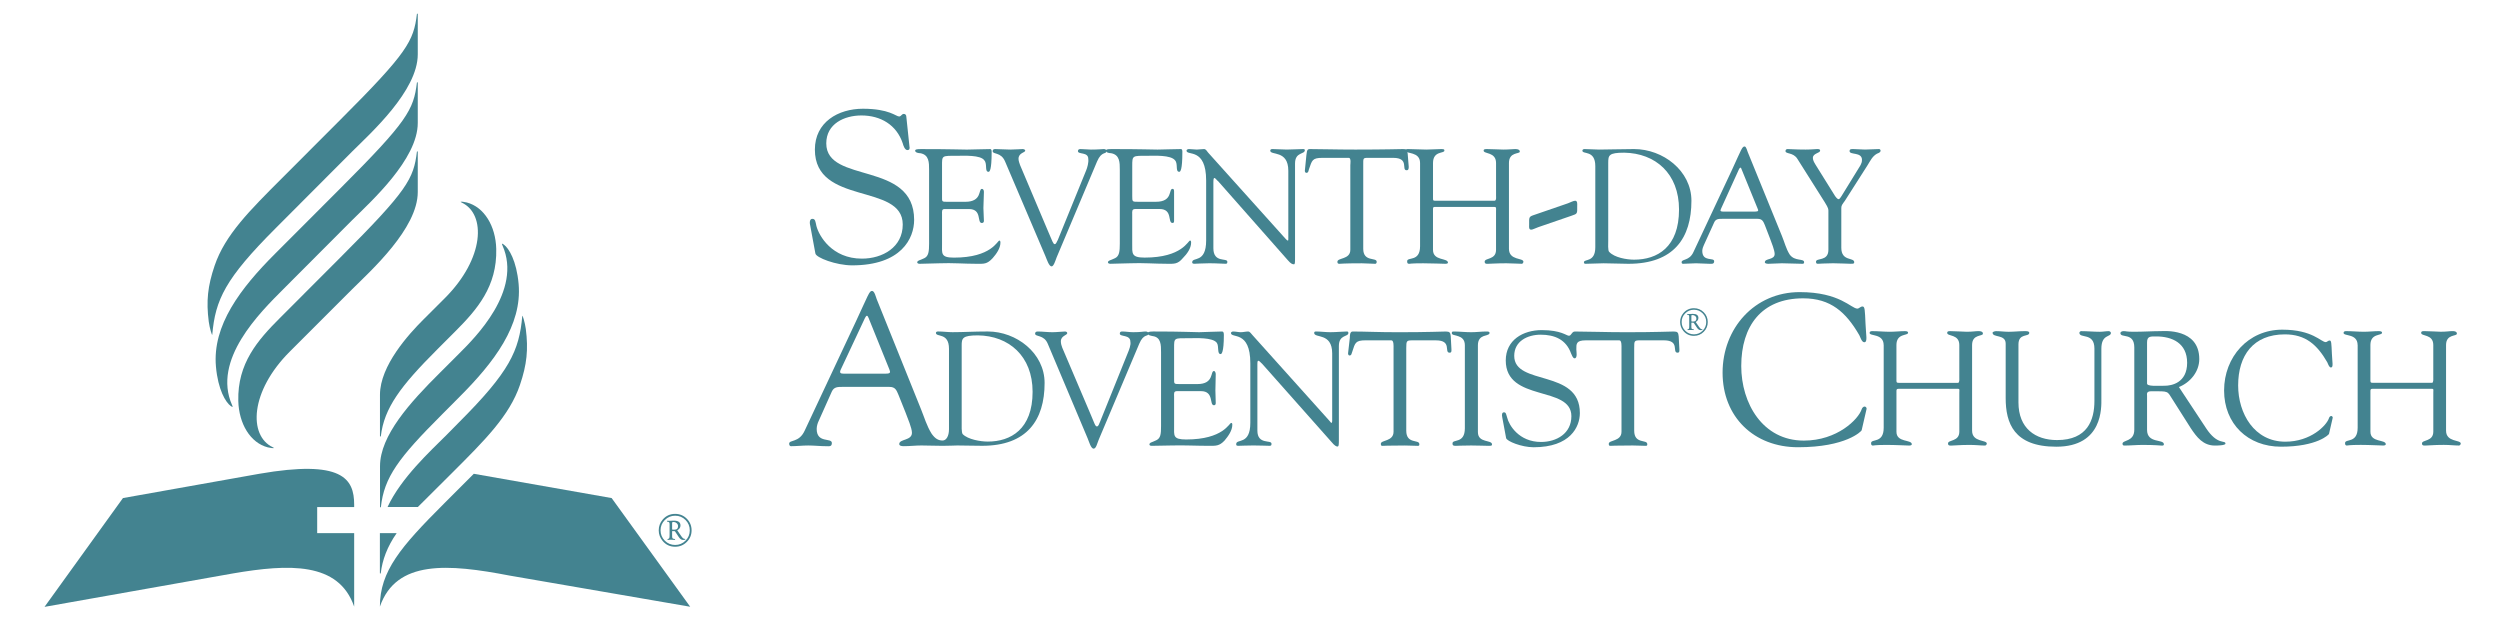 <?xml version="1.0" encoding="UTF-8" standalone="no"?>
<!-- Generator: Adobe Illustrator 16.0.3, SVG Export Plug-In . SVG Version: 6.00 Build 0)  -->

<svg
   xmlns:dc="http://purl.org/dc/elements/1.1/"
   xmlns:cc="http://creativecommons.org/ns#"
   xmlns:rdf="http://www.w3.org/1999/02/22-rdf-syntax-ns#"
   xmlns:svg="http://www.w3.org/2000/svg"
   xmlns="http://www.w3.org/2000/svg"
   xmlns:sodipodi="http://sodipodi.sourceforge.net/DTD/sodipodi-0.dtd"
   xmlns:inkscape="http://www.inkscape.org/namespaces/inkscape"
   version="1.1"
   id="Layer_1"
   x="0px"
   y="0px"
   viewBox="0 0 240 60"
   enable-background="new 0 0 306 90"
   xml:space="preserve"
   inkscape:version="0.91 r13725"
   sodipodi:docname="sda-logo.svg"
   width="240"
   height="60"><defs
     id="defs87" /><sodipodi:namedview
     pagecolor="#ffffff"
     bordercolor="#666666"
     borderopacity="1"
     objecttolerance="10"
     gridtolerance="10"
     guidetolerance="10"
     inkscape:pageopacity="0"
     inkscape:pageshadow="2"
     inkscape:window-width="1920"
     inkscape:window-height="1139"
     id="namedview85"
     showgrid="false"
     inkscape:zoom="2.7082652"
     inkscape:cx="159.48956"
     inkscape:cy="-57.976285"
     inkscape:window-x="0"
     inkscape:window-y="0"
     inkscape:window-maximized="1"
     inkscape:current-layer="g25" /><g
     id="g3"
     transform="matrix(0.784,0,0,0.784,0.248,-4.963)"><path
       d="m 38.523,71.612 0,-3.189 4.528,0 0,-0.302 c 0,-3.194 -1.472,-5.534 -11.622,-3.776 L 14.739,67.318 5.136,80.64 28.181,76.552 c 6.905,-1.186 12.968,-1.433 14.871,4.058 l 0,-8.997 -4.529,0 z"
       id="path5"
       inkscape:connector-curvature="0"
       style="fill:#438390" /><path
       d="m 46.201,80.609 c 0,-4.347 2.568,-7.331 7.808,-12.571 l 3.692,-3.693 16.878,2.973 9.62,13.308 -22.13,-3.819 C 54.565,75.366 48.205,74.861 46.201,80.609 Z"
       id="path7"
       inkscape:connector-curvature="0"
       style="fill:#438390" /></g><g
     id="g9"
     transform="matrix(0.784,0,0,0.784,0.248,-4.963)"><path
       d="m 47.136,68.415 c 1.672,-3.587 5.232,-6.83 7.279,-8.878 l 1.457,-1.479 c 6.198,-6.198 7.389,-8.763 7.765,-13.031 0.017,-0.223 0.336,0.836 0.432,1.586 0.32,2.516 0.135,4.341 -0.72,6.859 -1.278,3.764 -4.304,6.763 -8.231,10.688 l -4.271,4.254 -3.711,0 z"
       id="path11"
       inkscape:connector-curvature="0"
       style="fill:#438390" /><path
       d="m 50.735,16.443 c 0,-0.033 0.104,-0.052 0.104,0 l 0,4.943 c 0,4.47 -5.745,9.628 -8.034,11.901 l -8.417,8.44 c -2.91,2.911 -8.736,8.656 -6.29,14.2 0.082,0.186 0.156,0.345 -0.155,0.123 -0.622,-0.441 -1.566,-1.994 -1.817,-4.829 -0.448,-5.054 2.998,-9.58 7.248,-13.83 l 8.029,-8.039 c 8.142,-8.143 8.936,-9.578 9.332,-12.909 z"
       id="path13"
       inkscape:connector-curvature="0"
       style="fill:#438390" /><path
       d="m 42.805,41.748 c 2.289,-2.274 8.034,-7.431 8.034,-11.902 l 0,-4.943 c 0,-0.052 -0.104,-0.034 -0.104,0 -0.396,3.332 -1.19,4.767 -9.333,12.91 l -7.458,7.47 c -2.71,2.709 -5.195,5.55 -5.081,10.137 0.071,2.811 1.484,5.14 3.61,5.688 0.875,0.188 0.821,0.074 0.613,-0.014 -3.002,-1.418 -2.787,-6.841 2.067,-11.695 l 7.652,-7.651 z"
       id="path15"
       inkscape:connector-curvature="0"
       style="fill:#438390" /><path
       d="m 33.442,34.271 c -6.198,6.197 -7.389,8.761 -7.765,13.03 -0.017,0.223 -0.336,-0.836 -0.432,-1.586 -0.32,-2.516 -0.135,-4.341 0.721,-6.859 1.278,-3.764 4.304,-6.763 8.231,-10.69 l 7.206,-7.217 c 8.143,-8.143 8.937,-9.578 9.333,-12.91 0,-0.033 0.104,-0.052 0.104,0 l 0,4.943 c 0,4.471 -5.745,9.628 -8.034,11.901 l -9.364,9.388 z"
       id="path17"
       inkscape:connector-curvature="0"
       style="fill:#438390" /><path
       d="m 46.307,76.526 c -0.005,0.037 -0.106,0.038 -0.106,0 l 0,-4.914 2.056,0 c -1.162,1.667 -1.756,3.279 -1.95,4.914 z"
       id="path19"
       inkscape:connector-curvature="0"
       style="fill:#438390" /><path
       d="m 46.322,68.423 c -0.004,0.037 -0.106,0.037 -0.106,0 l 0,-5.002 c 0,-3.757 3.683,-7.819 7.333,-11.444 l 2.368,-2.366 c 1.911,-1.91 7.746,-7.667 5.3,-13.211 -0.082,-0.184 -0.157,-0.343 0.155,-0.122 0.623,0.442 1.566,1.994 1.817,4.83 0.448,5.054 -2.998,9.579 -7.249,13.829 l -2.188,2.2 c -5.277,5.276 -7.033,7.641 -7.43,11.286 z"
       id="path21"
       inkscape:connector-curvature="0"
       style="fill:#438390" /><path
       d="m 46.316,59.749 c -0.005,0.037 -0.105,0.037 -0.105,0 l 0,-5.077 c 0,-3.582 3.552,-7.447 5.277,-9.172 l 2.672,-2.667 c 4.854,-4.855 5.07,-10.277 2.067,-11.695 -0.208,-0.088 -0.261,-0.203 0.613,-0.014 2.126,0.549 3.54,2.878 3.609,5.688 0.115,4.586 -2.329,7.409 -5.039,10.118 l -2.167,2.168 c -4.53,4.531 -6.514,7.18 -6.927,10.651 z"
       id="path23"
       inkscape:connector-curvature="0"
       style="fill:#438390" /></g><g
     id="g25"
     transform="translate(0,-30)"><g
       id="g27"
       transform="matrix(0.784,0,0,0.784,0.248,9.599)"><path
         d="m 230.337,68.271 c -0.021,-1.445 -1.722,-1.05 -1.722,-1.484 0,-0.179 0.158,-0.218 0.316,-0.218 0.732,0 1.444,0.078 2.177,0.078 0.613,0 1.229,-0.078 1.842,-0.078 0.336,0 0.376,0.117 0.376,0.198 0,0.396 -1.426,0.02 -1.426,1.504 l 0,4.275 c 0,0.276 0,0.355 0.297,0.355 l 7.244,0 c 0.197,0 0.158,-0.495 0.158,-0.574 l 0,-4.057 c 0,-1.366 -1.483,-1.03 -1.483,-1.484 0,-0.12 0.039,-0.218 0.336,-0.218 0.653,0 1.683,0.078 2.059,0.078 0.732,0 1.029,-0.078 1.426,-0.078 0.514,0 0.553,0.198 0.553,0.315 0,0.356 -1.326,0.021 -1.326,1.387 l 0,10.489 c 0,1.445 1.802,1.089 1.802,1.583 0,0.061 -0.08,0.238 -0.218,0.238 -0.535,0 -1.147,-0.079 -1.86,-0.079 -1.268,0 -1.82,0.079 -2.197,0.079 -0.178,0 -0.475,0.059 -0.475,-0.258 0,-0.475 1.385,-0.197 1.385,-1.444 l 0,-4.751 c 0,-0.316 0.079,-0.494 -0.158,-0.494 l -7.304,0 c -0.237,0 -0.237,0.118 -0.237,0.337 l 0,4.928 c 0,1.346 1.881,0.911 1.881,1.524 0,0.099 -0.139,0.158 -0.317,0.158 -0.257,0 -1.702,-0.079 -2.751,-0.079 -1.405,0 -1.622,0.079 -1.702,0.079 -0.158,0 -0.218,-0.1 -0.218,-0.298 0,-0.573 1.544,0.08 1.544,-1.88 l 0,-10.131 z"
         id="path29"
         inkscape:connector-curvature="0"
         style="fill:#438390" /><path
         d="m 246.842,75.297 c 0,3.167 2.058,4.611 4.729,4.611 3.722,0 4.572,-2.454 4.572,-4.789 l 0,-6.413 c 0,-2.02 -1.841,-1.187 -1.841,-1.938 0,-0.101 0.14,-0.198 0.198,-0.198 0.772,0 1.544,0.078 2.315,0.078 0.377,0 0.732,-0.078 1.089,-0.078 0.099,0 0.257,0.098 0.257,0.218 0,0.554 -1.167,0.118 -1.167,1.938 l 0,6.136 c 0,0.97 0.237,5.859 -5.522,5.859 -5.205,0 -6.195,-2.91 -6.195,-5.958 l 0,-6.67 c 0,-1.168 -1.603,-0.693 -1.603,-1.325 0,-0.14 0.336,-0.198 0.435,-0.198 0.515,0 1.011,0.078 1.544,0.078 0.634,0 1.268,-0.078 1.881,-0.078 0.099,0 0.633,-0.04 0.633,0.198 0,0.554 -1.325,0 -1.325,1.425 l 0,7.104 z"
         id="path31"
         inkscape:connector-curvature="0"
         style="fill:#438390" /></g><path
       d="m 211.765,71.082 c 1.117,1.708 1.878,1.133 1.878,1.505 0,0.187 -0.869,0.187 -1.008,0.187 -1.133,0 -1.738,-0.792 -2.328,-1.677 l -1.722,-2.715 c -0.558,-0.869 -0.326,-0.822 -2.064,-0.822 -0.497,0 -0.404,0.279 -0.404,0.434 l 0,3.275 c 0,1.334 1.615,0.853 1.615,1.381 0,0.154 -0.141,0.124 -0.264,0.124 -0.14,0 -0.497,-0.062 -1.785,-0.062 -0.589,0 -1.179,0.062 -1.769,0.062 -0.092,0 -0.155,-0.078 -0.155,-0.171 0,-0.388 1.133,-0.171 1.133,-1.35 l 0,-7.898 c 0,-1.49 -1.334,-0.854 -1.334,-1.381 0,-0.094 0.123,-0.186 0.31,-0.186 0.278,0 0.201,0.061 0.993,0.061 0.899,0 1.784,-0.061 2.591,-0.061 0.249,0 3.678,-0.31 3.678,2.684 0,1.21 -0.869,2.25 -1.955,2.684 l 2.59,3.925 z m -5.649,-4.267 c 0,0.295 0.963,0.217 1.692,0.217 0.667,0 2.157,-0.279 2.157,-2.204 0,-1.893 -1.443,-2.53 -2.964,-2.53 -0.558,0 -0.884,-0.031 -0.884,0.574 l 0,3.943 z"
       id="path33"
       inkscape:connector-curvature="0"
       style="fill:#438390" /><path
       d="m 219.098,61.648 c 2.917,0 3.724,1.195 4.174,1.195 0.124,0 0.217,-0.155 0.372,-0.155 0.171,0 0.171,0.248 0.217,1.257 0.031,0.822 0.171,1.334 -0.092,1.334 -0.187,0 -0.296,-0.403 -0.357,-0.511 -0.962,-1.66 -2.063,-2.669 -4.066,-2.669 -3.025,0 -4.484,2.016 -4.484,4.903 0,2.7 1.551,5.4 4.531,5.4 2.436,0 3.957,-1.551 4.19,-2.265 0.031,-0.11 0.124,-0.202 0.217,-0.202 0.078,0 0.154,0.093 0.14,0.171 l -0.357,1.551 c -0.016,0.062 -1.117,1.226 -4.609,1.226 -3.181,0 -5.461,-2.188 -5.461,-5.4 0,-3.212 2.313,-5.835 5.587,-5.835 z"
       id="path35"
       inkscape:connector-curvature="0"
       style="fill:#438390" /><path
       d="m 226.332,63.122 c -0.015,-1.133 -1.35,-0.823 -1.35,-1.163 0,-0.14 0.125,-0.171 0.248,-0.171 0.574,0 1.133,0.061 1.708,0.061 0.481,0 0.963,-0.061 1.443,-0.061 0.263,0 0.295,0.092 0.295,0.155 0,0.31 -1.117,0.016 -1.117,1.179 l 0,3.351 c 0,0.216 0,0.278 0.233,0.278 l 5.679,0 c 0.154,0 0.124,-0.388 0.124,-0.45 l 0,-3.181 c 0,-1.071 -1.163,-0.807 -1.163,-1.163 0,-0.094 0.031,-0.171 0.263,-0.171 0.512,0 1.319,0.061 1.615,0.061 0.574,0 0.806,-0.061 1.117,-0.061 0.403,0 0.434,0.155 0.434,0.247 0,0.279 -1.04,0.016 -1.04,1.087 l 0,8.223 c 0,1.133 1.412,0.854 1.412,1.241 0,0.048 -0.062,0.187 -0.171,0.187 -0.419,0 -0.899,-0.062 -1.457,-0.062 -0.994,0 -1.428,0.062 -1.722,0.062 -0.14,0 -0.373,0.046 -0.373,-0.202 0,-0.372 1.087,-0.154 1.087,-1.132 l 0,-3.725 c 0,-0.248 0.061,-0.387 -0.124,-0.387 l -5.726,0 c -0.186,0 -0.186,0.093 -0.186,0.264 l 0,3.863 c 0,1.055 1.475,0.714 1.475,1.195 0,0.078 -0.11,0.124 -0.249,0.124 -0.202,0 -1.334,-0.062 -2.158,-0.062 -1.101,0 -1.272,0.062 -1.334,0.062 -0.123,0 -0.17,-0.078 -0.17,-0.234 0,-0.449 1.21,0.063 1.21,-1.474 l 0,-7.942 z"
       id="path37"
       inkscape:connector-curvature="0"
       style="fill:#438390" /><path
       d="m 152.107,44.31 c 0.496,0 0.942,0.049 1.389,0.049 1.041,0 2.034,-0.049 3.374,-0.049 2.778,0 5.507,2.084 5.507,4.962 0,3.573 -1.686,6.053 -6.053,6.053 -0.794,0 -1.588,-0.049 -2.382,-0.049 -0.1,0 -1.638,0.049 -1.737,0.049 -0.099,0 -0.148,-0.049 -0.148,-0.147 0,-0.348 1.092,0.049 1.092,-1.439 l 0,-7.791 c 0,-1.588 -1.24,-1.091 -1.24,-1.488 0,-0.1 0.099,-0.149 0.198,-0.149 z m 4.763,10.618 c 2.233,0 4.317,-1.191 4.317,-4.814 0,-3.474 -2.282,-5.408 -5.26,-5.457 -1.489,0 -1.537,0.248 -1.537,0.992 l 0,7.443 c 0,0.249 -0.05,0.993 0.098,1.091 0.497,0.546 1.688,0.745 2.383,0.745 z"
       id="path39"
       inkscape:connector-curvature="0"
       style="fill:#438390" /><path
       d="m 165.305,51.008 c -0.298,0 -0.596,0 -0.745,0.347 l -0.993,2.184 c -0.049,0.099 -0.148,0.346 -0.148,0.545 0,1.093 1.141,0.596 1.141,0.993 0,0.299 -0.248,0.248 -0.446,0.248 -0.445,0 -0.843,-0.049 -1.29,-0.049 -0.446,0 -0.844,0.049 -1.24,0.049 -0.1,0 -0.148,-0.049 -0.148,-0.147 0,-0.348 0.743,-0.1 1.141,-0.994 l 3.722,-7.939 c 0.893,-1.935 0.942,-2.183 1.191,-2.183 0.149,0 0.249,0.446 0.298,0.546 l 3.275,8.038 c 0.248,0.595 0.397,1.239 0.745,1.786 0.496,0.695 1.388,0.347 1.388,0.745 0,0.147 -0.1,0.147 -0.198,0.147 -0.644,0 -1.29,-0.049 -1.936,-0.049 -0.446,0 -0.843,0.049 -1.29,0.049 -0.049,0 -0.347,0 -0.347,-0.147 0,-0.398 0.943,-0.2 0.943,-0.795 0,-0.347 -0.298,-1.092 -0.447,-1.488 L 169.423,51.603 c -0.148,-0.347 -0.247,-0.596 -0.695,-0.596 l -3.423,0 z m 3.175,-0.695 c 0.347,0 0.347,-0.1 0.248,-0.298 l -1.538,-3.771 c -0.049,-0.198 -0.148,-0.198 -0.248,0 l -1.736,3.821 c -0.1,0.198 0,0.247 0.198,0.247 l 3.076,0 z"
       id="path41"
       inkscape:connector-curvature="0"
       style="fill:#438390" /><path
       d="m 171.606,44.31 c 0.397,0 0.695,0.049 1.737,0.049 0.546,0 0.942,-0.049 1.091,-0.049 0.149,0 0.298,0 0.298,0.148 0,0.248 -0.695,0.248 -0.695,0.695 0,0.298 0.198,0.546 0.248,0.646 l 1.885,3.026 c 0.148,0.198 0.248,0.297 0.347,0.297 0.049,0 0.149,-0.099 0.298,-0.347 l 1.588,-2.58 c 0.1,-0.198 0.347,-0.447 0.347,-0.844 0,-0.794 -1.191,-0.446 -1.191,-0.844 0,-0.198 0.149,-0.198 0.347,-0.198 0.348,0 0.745,0.049 1.141,0.049 0.447,0 0.894,-0.049 1.34,-0.049 0.1,0 0.149,0.099 0.149,0.148 0,0.199 -0.248,0.248 -0.347,0.298 -0.447,0.248 -0.644,0.695 -0.894,1.091 l -2.183,3.424 c -0.248,0.347 -0.347,0.446 -0.347,0.695 l 0,3.82 c 0,1.34 1.241,0.894 1.241,1.39 0,0.147 -0.1,0.147 -0.348,0.147 -0.198,0 -1.141,-0.049 -1.686,-0.049 -0.695,0 -1.29,0.049 -1.439,0.049 -0.1,0 -0.198,0 -0.198,-0.198 0,-0.397 1.191,0 1.191,-1.141 l 0,-3.772 c 0,-0.297 -0.248,-0.595 -0.347,-0.793 L 172.549,45.251 c -0.397,-0.645 -1.141,-0.446 -1.141,-0.744 0,-0.097 0.049,-0.197 0.198,-0.197 z"
       id="path43"
       inkscape:connector-curvature="0"
       style="fill:#438390" /><path
       d="m 139.542,61.824 c 0.575,0 1.118,0.068 1.693,0.068 0.507,0 0.982,-0.068 1.457,-0.068 0.238,0 0.305,0.034 0.305,0.136 0,0.373 -1.118,0.034 -1.118,1.185 l 0,8.334 c 0,1.084 1.355,0.711 1.355,1.185 0,0.102 -0.034,0.136 -0.305,0.136 -0.339,0 -1.017,-0.034 -1.694,-0.034 -0.949,0 -1.254,0.034 -1.49,0.034 -0.27,0 -0.305,-0.067 -0.305,-0.237 0,-0.441 1.186,0.067 1.186,-1.457 l 0,-7.961 c 0,-1.118 -1.253,-0.812 -1.253,-1.152 0,-0.136 0.033,-0.169 0.169,-0.169 z"
       id="path45"
       inkscape:connector-curvature="0"
       style="fill:#438390" /><path
       d="m 110.975,49.371 c 1.638,0 1.191,-1.24 1.588,-1.24 0.149,0 0.149,0.147 0.149,0.297 0,0.546 0,1.043 0,1.538 0,0.397 0,0.844 0,1.24 0,0.148 -0.049,0.199 -0.149,0.199 -0.496,0 0.049,-1.34 -1.241,-1.34 l -2.332,0 c -0.347,0 -0.298,0.247 -0.298,0.496 l 0,2.827 c 0,0.943 -0.1,1.341 1.191,1.341 3.622,0 4.167,-1.638 4.366,-1.638 0.099,0 0.099,0.148 0.099,0.198 0,0.546 -0.397,1.092 -0.793,1.488 -0.496,0.597 -0.844,0.546 -1.488,0.546 -1.191,0 -2.382,-0.1 -3.573,-0.049 -0.645,0 -1.29,0.049 -1.885,0.049 -0.149,0 -0.248,-0.049 -0.248,-0.147 0.049,-0.2 0.198,-0.15 0.695,-0.398 0.397,-0.198 0.446,-0.644 0.446,-1.389 l 0,-7.095 c 0,-0.695 0,-1.439 -0.844,-1.588 -0.148,0 -0.495,-0.049 -0.495,-0.248 0,-0.099 0.099,-0.148 0.546,-0.148 2.977,0 3.771,0.049 4.416,0.049 0.297,0 1.737,-0.049 2.233,-0.049 0.149,0 0.149,0.148 0.149,0.297 0,1.736 -0.198,1.886 -0.297,1.886 -0.397,0 -0.1,-0.745 -0.397,-1.092 -0.397,-0.546 -2.034,-0.446 -2.629,-0.446 -1.488,0 -1.488,-0.049 -1.488,0.992 l 0,2.879 c 0,0.546 0,0.546 0.595,0.546 l 1.686,0 z"
       id="path47"
       inkscape:connector-curvature="0"
       style="fill:#438390" /><path
       d="m 114.15,44.31 c 0.249,0 0.497,0.049 0.745,0.049 0.198,0 0.446,-0.049 0.695,-0.049 0.198,0 0.297,0.248 0.397,0.347 l 7.443,8.285 c 0.1,0.1 0.148,0.149 0.199,0.149 0.049,0 0.049,-0.049 0.049,-0.149 l 0,-6.549 c 0,-2.034 -1.736,-1.439 -1.736,-1.936 0,-0.099 0.098,-0.148 0.198,-0.148 0.447,0 0.894,0.049 1.389,0.049 0.545,0 1.191,-0.049 1.587,-0.049 0.1,0 0.149,0.049 0.149,0.099 0,0.447 -0.942,0.149 -0.942,1.29 l 0,9.031 c 0,0.447 0,0.645 -0.1,0.645 -0.149,0 -0.297,-0.05 -0.595,-0.398 l -6.698,-7.591 c -0.049,0 -0.248,-0.298 -0.347,-0.298 -0.049,0 -0.099,0.049 -0.099,0.397 l 0,6.351 c 0,1.439 1.339,0.894 1.339,1.29 0,0.099 0,0.198 -0.148,0.198 -0.397,0 -0.794,-0.049 -1.588,-0.049 -0.545,0 -1.339,0.049 -1.438,0.049 -0.198,0 -0.198,-0.1 -0.198,-0.147 0,-0.546 1.339,0.147 1.339,-2.085 l 0,-5.756 c 0,-3.224 -1.885,-2.332 -1.885,-2.878 -7.8e-4,-0.099 0.147,-0.148 0.247,-0.148 z"
       id="path49"
       inkscape:connector-curvature="0"
       style="fill:#438390" /><path
       d="m 126.951,45.154 c -0.993,0 -0.993,0.248 -1.29,1.091 -0.049,0.149 -0.049,0.348 -0.248,0.348 -0.099,0 -0.148,-0.1 -0.148,-0.199 l 0.148,-1.488 c 0.05,-0.199 0,-0.596 0.299,-0.596 1.191,0 2.431,0.049 4.415,0.049 2.828,0 4.267,-0.049 4.564,-0.049 0.348,0 0.397,0.049 0.447,0.447 l 0.099,1.241 c 0,0.148 0,0.346 -0.198,0.346 -0.546,0 0.296,-1.19 -1.291,-1.19 l -2.232,0 c -0.695,0 -0.645,-0.049 -0.645,0.745 l 0,7.987 c 0,1.291 1.29,0.795 1.29,1.241 0,0.05 0,0.198 -0.148,0.198 -0.397,0 -0.844,-0.049 -1.29,-0.049 -1.737,0 -2.034,0.049 -2.134,0.049 -0.148,0 -0.198,-0.049 -0.198,-0.198 0,-0.397 1.24,-0.198 1.24,-1.141 l 0,-8.138 c 0,-0.099 0.099,-0.694 -0.149,-0.694 l -2.531,0 z"
       id="path51"
       inkscape:connector-curvature="0"
       style="fill:#438390" /><path
       d="m 135.187,44.31 c 0.596,0 1.141,0.049 1.736,0.049 0.496,0 0.993,-0.049 1.439,-0.049 0.299,0 0.299,0.049 0.299,0.148 0,0.298 -1.092,0 -1.092,1.191 l 0,3.374 c 0,0.198 0,0.248 0.198,0.248 l 5.706,0 c 0.198,0 0.148,-0.397 0.148,-0.446 l 0,-3.176 c 0,-1.091 -1.192,-0.844 -1.192,-1.191 0,-0.099 0.049,-0.148 0.299,-0.148 0.495,0 1.29,0.049 1.587,0.049 0.595,0 0.843,-0.049 1.141,-0.049 0.397,0 0.446,0.148 0.446,0.248 0,0.248 -1.042,0 -1.042,1.091 l 0,8.236 c 0,1.141 1.388,0.844 1.388,1.241 0,0.05 -0.049,0.198 -0.148,0.198 -0.446,0 -0.893,-0.049 -1.488,-0.049 -0.993,0 -1.439,0.049 -1.737,0.049 -0.099,0 -0.347,0.05 -0.347,-0.198 0,-0.397 1.092,-0.149 1.092,-1.141 l 0,-3.72 c 0,-0.249 0.049,-0.397 -0.148,-0.397 l -5.756,0 c -0.148,0 -0.148,0.099 -0.148,0.247 l 0,3.87 c 0,1.092 1.438,0.745 1.438,1.24 0,0.05 -0.099,0.1 -0.248,0.1 -0.198,0 -1.34,-0.049 -2.133,-0.049 -1.141,0 -1.29,0.049 -1.339,0.049 -0.149,0 -0.199,-0.049 -0.199,-0.248 0,-0.446 1.24,0.1 1.24,-1.439 l 0,-7.989 c 0,-1.141 -1.389,-0.844 -1.389,-1.191 0,-0.149 0.149,-0.149 0.248,-0.149 z"
       id="path53"
       inkscape:connector-curvature="0"
       style="fill:#438390" /><path
       d="m 151.412,49.768 c 0,0.744 0.049,0.744 -0.546,0.942 l -3.176,1.092 c -0.298,0.1 -0.546,0.247 -0.695,0.247 -0.248,0 -0.198,-0.297 -0.198,-0.445 0,-0.794 -0.05,-0.794 0.546,-0.993 l 3.175,-1.093 c 0.248,-0.099 0.546,-0.247 0.695,-0.247 0.248,0 0.198,0.347 0.198,0.496 z"
       id="path55"
       inkscape:connector-curvature="0"
       style="fill:#438390" /><path
       d="m 114.95,66.871 c 1.626,0 1.22,-1.254 1.592,-1.254 0.102,0 0.169,0.17 0.169,0.306 0,0.542 -0.033,1.05 -0.033,1.558 0,0.407 0.033,0.813 0.033,1.22 0,0.136 -0.067,0.203 -0.169,0.203 -0.474,0 0.034,-1.355 -1.254,-1.355 l -2.303,0 c -0.339,0 -0.271,0.271 -0.271,0.508 l 0,2.846 c 0,0.914 -0.136,1.287 1.152,1.287 3.591,0 4.133,-1.592 4.335,-1.592 0.102,0 0.102,0.136 0.102,0.17 0,0.575 -0.407,1.118 -0.746,1.524 -0.508,0.542 -0.847,0.507 -1.524,0.507 -1.185,0 -2.372,-0.067 -3.556,-0.034 -0.61,0 -1.254,0.034 -1.897,0.034 -0.136,0 -0.237,-0.034 -0.237,-0.136 0.034,-0.203 0.203,-0.169 0.677,-0.407 0.407,-0.203 0.441,-0.609 0.441,-1.355 l 0,-7.08 c 0,-0.711 0,-1.456 -0.813,-1.558 -0.136,-0.034 -0.474,-0.067 -0.474,-0.271 0,-0.101 0.102,-0.169 0.542,-0.169 2.913,0 3.726,0.068 4.404,0.068 0.305,0 1.727,-0.068 2.202,-0.068 0.136,0 0.169,0.136 0.169,0.339 0,1.728 -0.238,1.83 -0.305,1.83 -0.373,0 -0.136,-0.746 -0.373,-1.083 -0.407,-0.543 -2.033,-0.441 -2.642,-0.441 -1.49,0 -1.457,-0.068 -1.457,0.982 l 0,2.88 c 0,0.541 -0.034,0.541 0.575,0.541 l 1.66,0 z"
       id="path57"
       inkscape:connector-curvature="0"
       style="fill:#438390" /><path
       d="m 118.37,61.824 c 0.271,0 0.509,0.068 0.746,0.068 0.237,0 0.474,-0.068 0.711,-0.068 0.169,0 0.305,0.238 0.406,0.339 l 7.419,8.265 c 0.068,0.102 0.136,0.169 0.169,0.169 0.035,0 0.069,-0.067 0.069,-0.169 l 0,-6.504 c 0,-2.032 -1.729,-1.422 -1.729,-1.965 0,-0.102 0.068,-0.136 0.17,-0.136 0.441,0 0.914,0.068 1.388,0.068 0.542,0 1.219,-0.068 1.591,-0.068 0.068,0 0.136,0.034 0.136,0.136 0,0.407 -0.914,0.136 -0.914,1.254 l 0,8.977 c 0,0.474 0,0.677 -0.136,0.677 -0.101,0 -0.271,-0.068 -0.575,-0.441 l -6.672,-7.521 c -0.034,0 -0.238,-0.271 -0.339,-0.271 -0.067,0 -0.101,0.034 -0.101,0.339 l 0,6.368 c 0,1.388 1.355,0.847 1.355,1.254 0,0.102 0,0.203 -0.17,0.203 -0.372,0 -0.812,-0.034 -1.558,-0.034 -0.542,0 -1.355,0.034 -1.457,0.034 -0.203,0 -0.203,-0.067 -0.203,-0.169 0,-0.542 1.355,0.136 1.355,-2.033 l 0,-5.725 c 0,-3.217 -1.862,-2.337 -1.862,-2.913 -7.9e-4,-0.067 0.135,-0.135 0.201,-0.135 z"
       id="path59"
       inkscape:connector-curvature="0"
       style="fill:#438390" /><path
       d="m 131.107,62.671 c -0.982,0 -1.016,0.238 -1.287,1.084 -0.068,0.169 -0.068,0.373 -0.27,0.373 -0.103,0 -0.136,-0.136 -0.136,-0.204 l 0.169,-1.49 c 0,-0.203 0,-0.609 0.271,-0.609 1.22,0 2.405,0.068 4.404,0.068 2.811,0 4.233,-0.068 4.538,-0.068 0.372,0 0.441,0.102 0.474,0.441 l 0.068,1.254 c 0,0.136 0.035,0.339 -0.17,0.339 -0.575,0 0.271,-1.186 -1.321,-1.186 l -2.236,0 c -0.575,0 -0.61,0.034 -0.61,0.745 l 0,7.927 c 0,1.321 1.254,0.813 1.254,1.287 0,0.034 0.034,0.169 -0.136,0.169 -0.372,0 -0.812,-0.034 -1.254,-0.034 -1.727,0 -2.032,0.034 -2.134,0.034 -0.135,0 -0.169,-0.034 -0.169,-0.203 0,-0.373 1.219,-0.204 1.219,-1.152 l 0,-8.063 c 0,-0.102 0.035,-0.711 -0.203,-0.711 l -2.471,0 z"
       id="path61"
       inkscape:connector-curvature="0"
       style="fill:#438390" /><path
       d="m 101.448,54.68 c -0.149,0.397 -0.297,0.894 -0.496,0.894 -0.248,0 -0.447,-0.645 -0.595,-0.993 l -3.87,-9.08 c -0.397,-0.942 -1.191,-0.644 -1.191,-0.993 0,-0.149 0.099,-0.198 0.248,-0.198 0.446,0 0.943,0.049 1.439,0.049 0.397,0 0.993,-0.049 1.191,-0.049 0.1,0 0.249,0.049 0.249,0.148 0,0.199 -0.645,0.199 -0.645,0.794 0,0.198 0.1,0.447 0.149,0.595 l 2.729,6.451 c 0.347,0.794 0.447,1.141 0.596,1.141 0.148,0 0.198,-0.249 0.297,-0.397 l 2.729,-6.699 c 0.099,-0.246 0.248,-0.744 0.198,-1.091 0,-0.695 -0.993,-0.397 -0.993,-0.744 0,-0.149 0.099,-0.198 0.248,-0.198 0.347,0 0.695,0.049 0.993,0.049 0.794,0 0.993,-0.049 1.241,-0.049 0.149,0 0.248,0.049 0.248,0.198 0,0.347 -0.447,-0.049 -0.893,0.993 l -3.87,9.18 z"
       id="path63"
       inkscape:connector-curvature="0"
       style="fill:#438390" /><path
       d="m 93.758,55.325 c -1.191,0 -2.382,-0.1 -3.573,-0.049 -0.595,0 -1.29,0.049 -1.885,0.049 -0.149,0 -0.248,-0.049 -0.248,-0.147 0.049,-0.2 0.198,-0.15 0.695,-0.398 0.397,-0.198 0.446,-0.644 0.446,-1.389 l 0,-7.095 c 0,-0.695 0,-1.439 -0.844,-1.588 -0.148,0 -0.495,-0.049 -0.495,-0.248 0,-0.099 0.099,-0.148 0.546,-0.148 2.977,0 3.771,0.049 4.416,0.049 0.347,0 1.737,-0.049 2.233,-0.049 0.149,0 0.149,0.148 0.149,0.297 0,1.736 -0.198,1.886 -0.297,1.886 -0.397,0 -0.099,-0.745 -0.397,-1.092 -0.347,-0.546 -1.984,-0.446 -2.629,-0.446 -1.489,0 -1.439,-0.049 -1.439,0.992 l 0,2.879 c 0,0.546 -0.049,0.546 0.546,0.546 l 1.687,0 c 1.638,0 1.24,-1.24 1.588,-1.24 0.149,0 0.199,0.147 0.199,0.297 0,0.546 -0.049,1.043 -0.049,1.538 0,0.397 0.049,0.844 0.049,1.24 0,0.148 -0.1,0.199 -0.199,0.199 -0.495,0 0.05,-1.34 -1.24,-1.34 l -2.332,0 c -0.298,0 -0.249,0.247 -0.249,0.496 l 0,2.827 c 0,0.943 -0.149,1.341 1.141,1.341 3.622,0 4.168,-1.638 4.366,-1.638 0.099,0 0.099,0.148 0.099,0.198 0,0.546 -0.397,1.092 -0.744,1.488 -0.547,0.596 -0.845,0.545 -1.54,0.545 z"
       id="path65"
       inkscape:connector-curvature="0"
       style="fill:#438390" /><path
       d="m 105.499,72.156 c -0.169,0.407 -0.271,0.914 -0.508,0.914 -0.27,0 -0.441,-0.677 -0.575,-0.982 l -3.827,-9.078 c -0.373,-0.915 -1.22,-0.644 -1.22,-0.983 0,-0.135 0.102,-0.203 0.238,-0.203 0.474,0 0.948,0.068 1.422,0.068 0.407,0 1.016,-0.068 1.22,-0.068 0.101,0 0.203,0.068 0.203,0.136 0.034,0.238 -0.61,0.238 -0.61,0.813 0,0.203 0.067,0.441 0.136,0.609 l 2.71,6.368 c 0.372,0.847 0.441,1.186 0.61,1.186 0.169,0 0.203,-0.238 0.305,-0.441 l 2.676,-6.639 c 0.101,-0.238 0.305,-0.746 0.237,-1.051 0,-0.711 -1.016,-0.441 -1.016,-0.779 0,-0.169 0.101,-0.203 0.237,-0.203 0.339,0 0.677,0.068 1.05,0.068 0.746,0 0.949,-0.068 1.185,-0.068 0.169,0 0.271,0.068 0.271,0.203 0,0.339 -0.441,-0.067 -0.88,0.983 l -3.863,9.147 z"
       id="path67"
       inkscape:connector-curvature="0"
       style="fill:#438390" /><path
       d="m 78.277,54.333 -0.496,-2.68 c -0.099,-0.397 0,-0.644 0.199,-0.644 0.297,0 0.297,0.248 0.397,0.695 0.248,0.942 1.489,3.125 4.366,3.125 1.984,0 3.92,-1.091 3.92,-3.275 0,-4.019 -8.435,-1.786 -8.435,-7.195 0,-2.629 2.233,-3.92 4.614,-3.92 2.531,0 3.175,0.744 3.473,0.744 0.198,0 0.248,-0.248 0.447,-0.248 0.149,0 0.248,0.1 0.248,0.298 l 0.298,2.828 c 0.049,0.198 0,0.347 -0.198,0.347 -0.248,0 -0.397,-0.446 -0.446,-0.644 -0.596,-1.787 -2.134,-2.68 -3.969,-2.68 -1.637,0 -3.373,0.794 -3.373,2.68 0,3.919 8.435,1.637 8.435,7.343 0,1.787 -1.241,4.367 -5.954,4.367 -1.54,0 -3.475,-0.745 -3.524,-1.141 z"
       id="path69"
       inkscape:connector-curvature="0"
       style="fill:#438390" /><path
       d="m 91.915,72.765 c -0.101,0 -0.948,0.034 -1.422,0.034 -0.847,0 -1.355,-0.034 -2.032,-0.034 -0.575,0 -1.118,0.068 -1.693,0.068 -0.102,0 -0.441,0 -0.441,-0.204 0,-0.508 1.22,-0.305 1.22,-1.084 0,-0.441 -0.407,-1.388 -0.61,-1.931 l -0.677,-1.693 c -0.203,-0.474 -0.305,-0.779 -0.881,-0.779 l -4.539,0 c -0.407,0 -0.779,0 -0.982,0.441 l -1.287,2.879 c -0.067,0.136 -0.169,0.441 -0.169,0.712 0,1.422 1.457,0.812 1.457,1.355 0,0.373 -0.271,0.306 -0.542,0.306 -0.576,0 -1.152,-0.068 -1.728,-0.068 -0.542,0 -1.118,0.068 -1.66,0.068 -0.102,0 -0.169,-0.102 -0.169,-0.238 0,-0.407 0.949,-0.068 1.49,-1.254 L 82.16,60.875 c 1.219,-2.608 1.287,-2.946 1.558,-2.946 0.238,0 0.373,0.608 0.441,0.778 l 4.268,10.602 c 0.305,0.745 0.542,1.592 1.016,2.337 0.339,0.474 0.644,0.644 1.05,0.644 0.339,0 0.61,-0.407 0.61,-1.084 l 0,-7.724 c 0,-1.591 -1.254,-1.084 -1.254,-1.524 0,-0.102 0.101,-0.136 0.203,-0.136 0.474,0 0.949,0.068 1.389,0.068 1.05,0 2.032,-0.068 3.387,-0.068 2.744,0 5.454,2.067 5.454,4.946 0,3.556 -1.693,6.029 -5.995,6.029 -0.813,0.002 -1.592,-0.031 -2.372,-0.031 z m 0.407,-9.586 0,7.384 c 0,0.238 -0.034,0.982 0.101,1.118 0.508,0.508 1.694,0.711 2.404,0.711 2.202,0 4.302,-1.185 4.302,-4.776 0,-3.455 -2.303,-5.386 -5.25,-5.42 -1.49,0 -1.558,0.271 -1.558,0.982 z m -9.281,-2.661 -2.337,4.98 c -0.136,0.306 0,0.372 0.271,0.372 l 4.065,0 c 0.474,0 0.441,-0.136 0.339,-0.407 l -1.998,-4.945 c -0.103,-0.271 -0.204,-0.271 -0.339,0 z"
       id="path71"
       inkscape:connector-curvature="0"
       style="fill:#438390" /><path
       d="m 161.153,62.265 0.067,1.254 c 0,0.136 0.034,0.339 -0.169,0.339 -0.575,0 0.271,-1.186 -1.322,-1.186 l -2.236,0 c -0.61,0 -0.61,0.034 -0.61,0.745 l 0,7.927 c 0,1.321 1.254,0.813 1.254,1.287 0,0.034 0.034,0.169 -0.136,0.169 -0.373,0 -0.812,-0.034 -1.254,-0.034 -1.728,0 -2.033,0.034 -2.134,0.034 -0.136,0 -0.17,-0.034 -0.17,-0.203 0,-0.373 1.221,-0.204 1.221,-1.152 l 0,-8.062 c 0,-0.102 0.034,-0.711 -0.204,-0.711 l -3.218,0 c -0.948,0 -0.914,0.339 -0.914,0.88 0,0.17 0.136,0.847 -0.169,0.847 -0.169,0 -0.271,-0.339 -0.339,-0.474 -0.474,-1.321 -1.559,-1.795 -2.914,-1.795 -1.253,0 -2.54,0.61 -2.54,2.033 0,2.913 6.301,1.22 6.301,5.488 0,1.321 -0.915,3.285 -4.437,3.285 -1.152,0 -2.575,-0.575 -2.643,-0.88 l -0.372,-1.999 c -0.068,-0.305 0,-0.474 0.169,-0.474 0.203,0 0.203,0.204 0.305,0.508 0.169,0.711 1.119,2.337 3.252,2.337 1.49,0 2.912,-0.813 2.912,-2.473 0,-2.981 -6.3,-1.322 -6.3,-5.352 0,-1.965 1.66,-2.913 3.455,-2.913 1.864,0 2.371,0.542 2.608,0.542 0.237,0 0.271,-0.407 0.576,-0.407 1.219,0 2.947,0.068 4.945,0.068 2.811,0 4.233,-0.068 4.538,-0.068 0.375,0 0.442,0.102 0.476,0.441 z"
       id="path73"
       inkscape:connector-curvature="0"
       style="fill:#438390" /><path
       d="m 172.776,58.043 c 3.867,0 4.937,1.584 5.533,1.584 0.164,0 0.288,-0.205 0.493,-0.205 0.227,0 0.227,0.328 0.288,1.665 0.042,1.091 0.226,1.769 -0.124,1.769 -0.246,0 -0.391,-0.535 -0.473,-0.678 -1.276,-2.201 -2.736,-3.538 -5.389,-3.538 -4.011,0 -5.944,2.673 -5.944,6.5 0,3.578 2.056,7.158 6.005,7.158 3.229,0 5.245,-2.057 5.554,-3.003 0.042,-0.145 0.165,-0.267 0.288,-0.267 0.103,0 0.206,0.122 0.185,0.226 l -0.474,2.057 c -0.021,0.082 -1.481,1.624 -6.109,1.624 -4.217,0 -7.241,-2.901 -7.241,-7.158 7.8e-4,-4.257 3.065,-7.734 7.406,-7.734 z"
       id="path75"
       inkscape:connector-curvature="0"
       style="fill:#438390" /></g><g
     id="g77"
     transform="matrix(0.784,0,0,0.784,0.248,-20.401)"><path
       d="m 207.105,63.762 c 0.47,0 0.868,0.165 1.197,0.494 0.331,0.331 0.495,0.73 0.495,1.199 0,0.469 -0.164,0.867 -0.496,1.198 -0.33,0.329 -0.729,0.494 -1.196,0.494 -0.524,0 -0.954,-0.198 -1.289,-0.596 -0.269,-0.323 -0.404,-0.688 -0.404,-1.097 0,-0.417 0.133,-0.783 0.402,-1.1 0.338,-0.395 0.77,-0.592 1.291,-0.592 z m 0,0.186 c -0.416,0 -0.771,0.147 -1.065,0.442 -0.294,0.295 -0.44,0.649 -0.44,1.064 0,0.417 0.146,0.772 0.44,1.066 0.295,0.296 0.649,0.441 1.065,0.441 0.415,0 0.77,-0.146 1.063,-0.441 0.293,-0.294 0.442,-0.649 0.442,-1.066 0,-0.417 -0.148,-0.771 -0.44,-1.065 -0.293,-0.293 -0.649,-0.441 -1.065,-0.441 z m 0.214,1.502 0.377,0.553 0.046,0.066 c 0.119,0.172 0.225,0.26 0.32,0.266 l 0.044,0.002 c 0.03,10e-4 0.046,0.015 0.043,0.042 -0.003,0.046 -0.077,0.069 -0.222,0.069 -0.168,0 -0.317,-0.1 -0.452,-0.302 l -0.354,-0.532 -0.019,-0.03 c -0.02,-0.032 -0.051,-0.049 -0.095,-0.049 l -0.189,0 -0.021,0.003 -0.006,0.028 0,0.493 c 0,0.109 0.014,0.182 0.042,0.216 0.03,0.033 0.097,0.057 0.2,0.067 0.046,0.006 0.07,0.022 0.072,0.052 0.001,0.032 -0.021,0.047 -0.068,0.047 -0.014,0 -0.043,-0.002 -0.086,-0.008 -0.038,-0.003 -0.097,-0.006 -0.18,-0.006 l -0.214,0 c -0.026,0 -0.066,0.003 -0.117,0.01 -0.036,0.004 -0.061,0.004 -0.072,0.004 -0.041,0 -0.062,-0.016 -0.062,-0.047 0,-0.024 0.018,-0.041 0.053,-0.048 0.073,-0.018 0.12,-0.05 0.14,-0.097 0.02,-0.046 0.029,-0.147 0.029,-0.303 l 0,-1.003 -0.002,-0.146 c 0,-0.135 -0.047,-0.21 -0.143,-0.224 l -0.065,-0.009 c -0.042,-0.009 -0.062,-0.027 -0.062,-0.056 0,-0.03 0.022,-0.046 0.067,-0.046 0.01,0 0.044,0.002 0.101,0.007 0.03,0.001 0.072,0.002 0.125,0.002 0.046,0 0.119,-0.003 0.221,-0.009 0.078,-0.006 0.144,-0.008 0.201,-0.008 0.453,0 0.681,0.167 0.681,0.501 0.001,0.212 -0.111,0.377 -0.333,0.495 z m -0.448,-0.06 0.158,0 c 0.248,0 0.374,-0.12 0.374,-0.362 0,-0.123 -0.048,-0.225 -0.141,-0.306 -0.093,-0.082 -0.206,-0.124 -0.344,-0.124 -0.086,0 -0.13,0.034 -0.13,0.104 l 0.004,0.047 0,0.562 c 0,0.037 0.002,0.061 0.01,0.067 0.01,0.008 0.032,0.012 0.069,0.012 z"
       id="path79"
       inkscape:connector-curvature="0"
       style="fill:#438390" /></g><g
     id="g81"
     transform="matrix(0.784,0,0,0.784,0.248,-4.963)"><path
       d="m 82.356,69.255 c 0.557,0 1.032,0.196 1.424,0.589 0.392,0.393 0.588,0.867 0.588,1.425 0,0.557 -0.196,1.03 -0.589,1.422 -0.393,0.393 -0.867,0.589 -1.422,0.589 -0.624,0 -1.134,-0.235 -1.531,-0.709 -0.321,-0.382 -0.481,-0.815 -0.481,-1.302 0,-0.495 0.16,-0.93 0.479,-1.307 0.402,-0.472 0.912,-0.707 1.532,-0.707 z m 0,0.223 c -0.494,0 -0.916,0.176 -1.265,0.526 -0.349,0.349 -0.524,0.771 -0.524,1.265 0,0.495 0.175,0.917 0.524,1.268 0.35,0.349 0.771,0.523 1.265,0.523 0.494,0 0.915,-0.175 1.265,-0.523 0.349,-0.351 0.524,-0.772 0.524,-1.268 0,-0.496 -0.175,-0.918 -0.523,-1.267 -0.348,-0.349 -0.77,-0.524 -1.266,-0.524 z m 0.254,1.784 0.449,0.656 0.056,0.08 c 0.14,0.204 0.267,0.31 0.379,0.315 l 0.053,0.002 c 0.036,0.003 0.052,0.019 0.051,0.05 -0.004,0.056 -0.092,0.083 -0.264,0.083 -0.198,0 -0.377,-0.119 -0.536,-0.358 l -0.42,-0.633 -0.023,-0.037 c -0.022,-0.037 -0.06,-0.057 -0.112,-0.057 l -0.225,0 -0.025,0.004 -0.009,0.033 0,0.587 c 0,0.13 0.017,0.215 0.052,0.256 0.035,0.04 0.114,0.067 0.236,0.081 0.055,0.005 0.083,0.025 0.085,0.061 0.002,0.037 -0.024,0.056 -0.08,0.056 -0.017,0 -0.051,-0.003 -0.103,-0.008 -0.043,-0.007 -0.115,-0.009 -0.213,-0.009 l -0.253,0 c -0.033,0 -0.079,0.003 -0.14,0.012 -0.044,0.003 -0.072,0.005 -0.085,0.005 -0.049,0 -0.074,-0.019 -0.074,-0.056 0,-0.029 0.021,-0.049 0.062,-0.058 0.087,-0.021 0.143,-0.059 0.167,-0.114 0.023,-0.056 0.035,-0.176 0.035,-0.36 l 0,-1.191 -0.003,-0.173 c 0,-0.16 -0.056,-0.249 -0.168,-0.266 l -0.08,-0.011 c -0.049,-0.011 -0.074,-0.031 -0.074,-0.065 0,-0.037 0.026,-0.056 0.079,-0.056 0.013,0 0.054,0.003 0.121,0.008 0.036,0.003 0.085,0.003 0.149,0.003 0.053,0 0.14,-0.004 0.262,-0.011 0.092,-0.006 0.172,-0.008 0.239,-0.008 0.539,0 0.809,0.197 0.809,0.594 10e-4,0.25 -0.132,0.444 -0.397,0.585 z m -0.532,-0.072 0.188,0 c 0.296,0 0.444,-0.144 0.444,-0.431 0,-0.146 -0.055,-0.267 -0.166,-0.364 -0.11,-0.097 -0.246,-0.146 -0.408,-0.146 -0.103,0 -0.155,0.041 -0.155,0.123 l 0.003,0.056 0,0.667 c 0,0.046 0.004,0.072 0.013,0.081 0.01,0.009 0.037,0.014 0.081,0.014 z"
       id="path83"
       inkscape:connector-curvature="0"
       style="fill:#438390" /></g></svg>